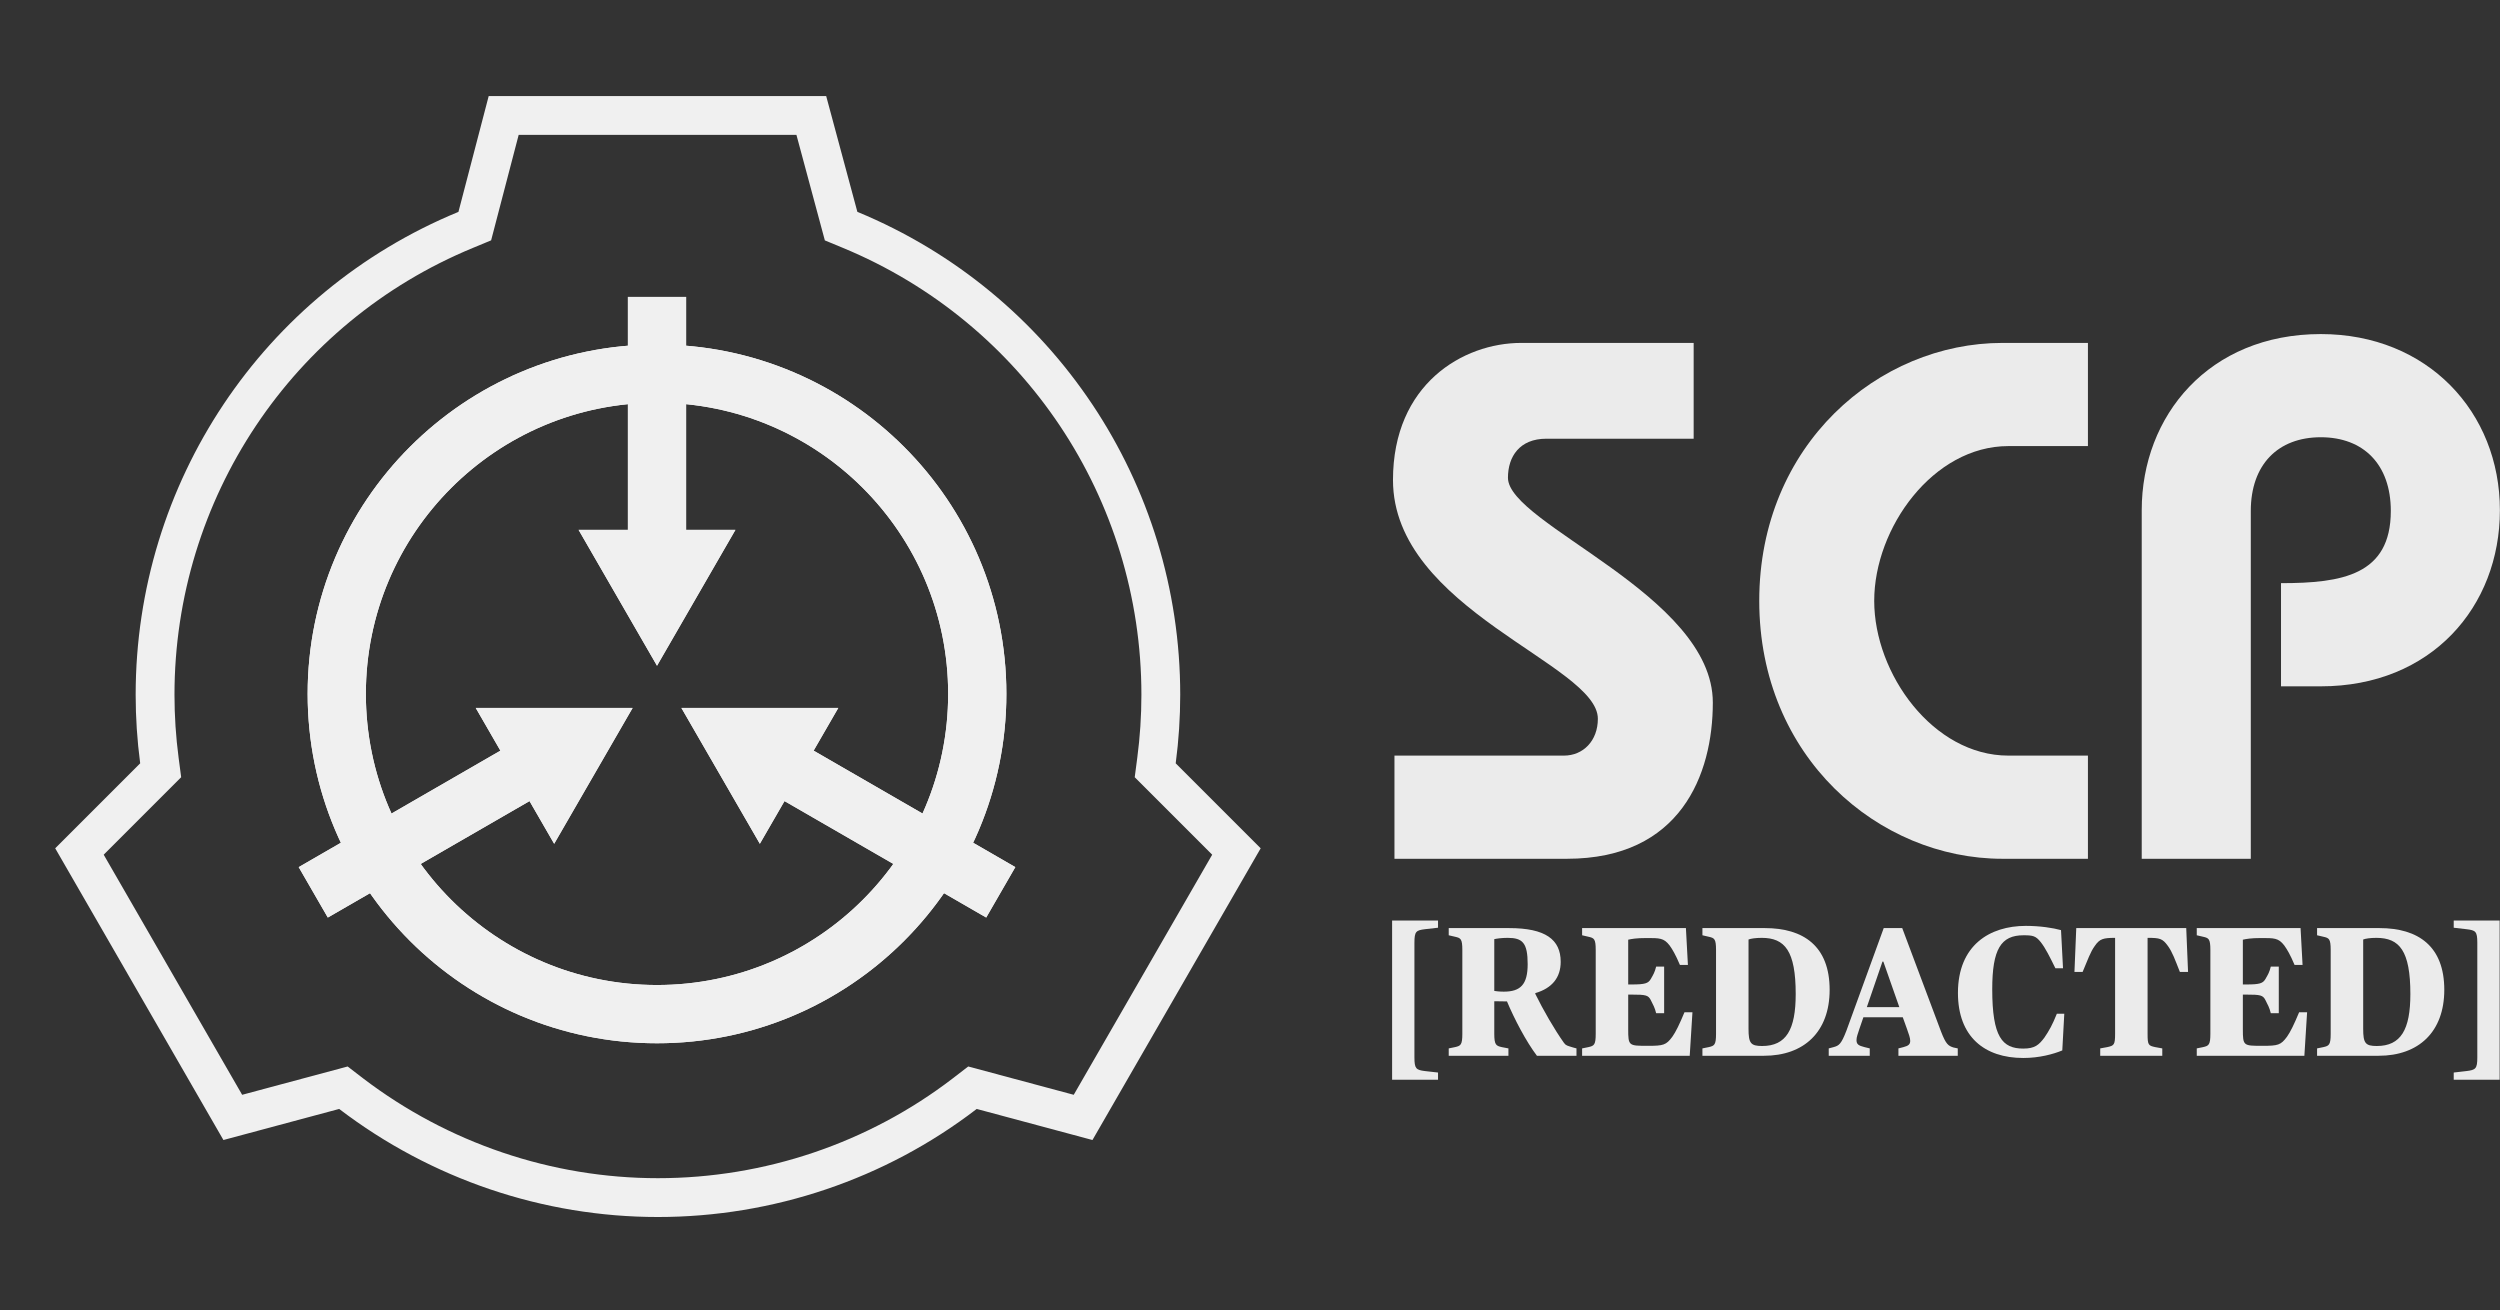 <?xml version="1.0" encoding="UTF-8" standalone="no"?>
<!DOCTYPE svg PUBLIC "-//W3C//DTD SVG 1.1//EN" "http://www.w3.org/Graphics/SVG/1.1/DTD/svg11.dtd">
<svg width="100%" height="100%" viewBox="0 0 977 512" version="1.1" xmlns="http://www.w3.org/2000/svg" xmlns:xlink="http://www.w3.org/1999/xlink" xml:space="preserve" xmlns:serif="http://www.serif.com/" style="fill-rule:evenodd;clip-rule:evenodd;">
    <rect x="0" y="0" width="977" height="512" fill="#333333" stroke="none"/>
    <g transform="matrix(1,0,0,1,-448,-284)">
        <g id="SCPCB2_Logo_BAW.svg" transform="matrix(1,0,0,1,704,540)">
            <g transform="matrix(1,0,0,1,-256,-256)">
                <clipPath id="_clip1">
                    <rect x="0" y="0" width="512" height="512"/>
                </clipPath>
                <g clip-path="url(#_clip1)">
                    <path id="outer" d="M196.836,45.132L317.061,45.132L328.704,88.367L332.284,89.85C405.861,120.305 453.647,191.871 453.647,271.515C453.647,280.087 453.082,288.696 451.959,297.191L451.455,301.022L483.199,332.766L423.276,436.683L380.041,425.078L376.972,427.44C342.611,453.799 300.362,468.021 257.126,468.021C213.891,468.021 171.793,453.723 137.28,427.44L134.208,425.078L90.973,436.683L31.05,332.766L62.794,301.022L62.29,297.191C61.167,288.658 60.602,280.087 60.602,271.515C60.602,191.871 108.389,120.191 181.965,89.85L185.545,88.367L196.836,45.132Z" style="fill:none;fill-rule:nonzero;stroke:rgb(240,240,240);stroke-width:15.17px;"/>
                    <circle id="inner" cx="256.759" cy="271.17" r="125.156" style="fill:none;stroke:rgb(240,240,240);stroke-width:22.76px;"/>
                    <path id="top" d="M245.381,116.053L245.381,207.076L226.114,207.076L256.759,260.172L287.403,207.076L268.136,207.076L268.135,116.053L245.418,116.053" style="fill:rgb(240,240,240);fill-rule:nonzero;"/>
                    <g id="right" transform="matrix(-0.5,0.866,-0.866,-0.5,619.978,184.396)">
                        <path d="M245.381,116.053L245.381,207.076L226.114,207.076L256.759,260.172L287.403,207.076L268.136,207.076L268.135,116.053L245.418,116.053" style="fill:rgb(240,240,240);fill-rule:nonzero;"/>
                    </g>
                    <g id="left" transform="matrix(0.5,0.866,0.866,-0.5,-106.461,184.396)">
                        <path d="M245.381,116.053L245.381,207.076L226.114,207.076L256.759,260.172L287.403,207.076L268.136,207.076L268.135,116.053L245.418,116.053" style="fill:rgb(240,240,240);fill-rule:nonzero;"/>
                    </g>
                    <circle id="inner1" serif:id="inner" cx="256.759" cy="271.17" r="125.156" style="fill:none;stroke:rgb(240,240,240);stroke-width:22.76px;"/>
                    <path id="top1" serif:id="top" d="M245.381,116.053L245.381,207.076L226.114,207.076L256.759,260.172L287.403,207.076L268.136,207.076L268.135,116.053L245.418,116.053" style="fill:rgb(240,240,240);fill-rule:nonzero;"/>
                    <g id="right1" serif:id="right" transform="matrix(-0.5,0.866,-0.866,-0.5,619.978,184.396)">
                        <path d="M245.381,116.053L245.381,207.076L226.114,207.076L256.759,260.172L287.403,207.076L268.136,207.076L268.135,116.053L245.418,116.053" style="fill:rgb(240,240,240);fill-rule:nonzero;"/>
                    </g>
                    <g id="left1" serif:id="left" transform="matrix(0.5,0.866,0.866,-0.5,-106.461,184.396)">
                        <path d="M245.381,116.053L245.381,207.076L226.114,207.076L256.759,260.172L287.403,207.076L268.136,207.076L268.135,116.053L245.418,116.053" style="fill:rgb(240,240,240);fill-rule:nonzero;"/>
                    </g>
                </g>
            </g>
        </g>
        <g transform="matrix(1,0,0,1,366.739,-225.881)">
            <path d="M743.144,643.892L675.752,643.892C653,643.892 625.64,660.02 625.64,697.46C625.64,748.148 705.704,769.46 705.704,790.772C705.704,799.412 699.944,805.172 692.456,805.172L626.216,805.172L626.216,845.492L693.608,845.492C737.96,845.492 750.632,812.66 750.632,784.436C750.632,742.388 670.568,714.74 670.568,696.596C670.568,688.244 675.176,681.332 685.544,681.332L743.144,681.332L743.144,643.892Z" style="fill:rgb(235,235,235);fill-rule:nonzero;"/>
            <path d="M897.224,643.892L863.816,643.892C815.432,643.892 768.776,683.636 768.776,744.692C768.776,805.748 815.432,845.492 863.816,845.492L897.224,845.492L897.224,805.172L866.12,805.172C836.744,805.172 813.704,773.204 813.704,744.692C813.704,716.18 836.744,684.212 866.12,684.212L897.224,684.212L897.224,643.892Z" style="fill:rgb(235,235,235);fill-rule:nonzero;"/>
            <path d="M960.872,845.492L960.872,709.556C960.872,691.412 971.528,680.756 988.232,680.756C1004.94,680.756 1015.59,691.412 1015.59,709.556C1015.59,734.612 996.584,737.78 972.68,737.78L972.68,778.1L988.232,778.1C1031.43,778.1 1058.22,746.996 1058.22,709.268C1058.22,670.964 1029.99,640.436 988.232,640.436C944.456,640.436 918.248,672.404 918.248,709.268L918.248,845.492L960.872,845.492Z" style="fill:rgb(235,235,235);fill-rule:nonzero;"/>
        </g>
        <g transform="matrix(0.985,0,0,1,378.12,-148.897)">
            <path d="M623.264,854.852L641.48,854.852L641.48,852.044L636.296,851.468C632.768,851.036 632.12,850.532 632.12,846.14L632.12,801.356C632.12,796.892 632.768,796.46 636.296,796.028L641.48,795.452L641.48,792.644L623.264,792.644L623.264,854.852Z" style="fill:rgb(235,235,235);fill-rule:nonzero;"/>
            <path d="M645.728,845.492L669.416,845.492L669.416,842.612L666.752,842.108C664.52,841.604 663.8,841.244 663.8,836.924L663.8,824.18C664.16,824.18 668.264,824.252 668.84,824.252C671.72,831.02 676.4,839.876 680.72,845.492L696.416,845.492L696.416,842.612L695.048,842.252C692.744,841.532 692.24,841.532 691.448,840.452C687.56,835.052 683.24,827.636 680.072,821.3L680.072,821.012C686.84,819.068 690.152,814.82 690.152,808.772C690.152,800.06 684.104,795.596 669.704,795.596L645.728,795.596L645.728,798.404L648.248,798.98C650.48,799.484 651.128,799.772 651.128,804.164L651.128,836.924C651.128,841.244 650.48,841.604 648.248,842.108L645.728,842.612L645.728,845.492ZM667.544,820.436C665.744,820.436 664.16,820.22 663.8,820.148L663.8,799.916C664.736,799.7 666.68,799.412 669.128,799.412C675.032,799.412 677.048,801.356 677.048,809.708C677.048,817.7 674.168,820.436 667.544,820.436Z" style="fill:rgb(235,235,235);fill-rule:nonzero;"/>
            <path d="M698.648,845.492L741.344,845.492L742.424,828.5L739.256,828.5C737.312,833.108 735.8,836.204 734.432,838.076C731.984,841.316 730.904,841.604 724.784,841.604C717.152,841.604 716.936,841.676 716.936,835.124L716.936,821.588L718.304,821.588C723.92,821.588 724.856,821.804 725.864,823.676C726.872,825.692 727.448,826.556 728.024,828.86L731.192,828.86L731.192,810.644L728.024,810.644C727.448,812.948 726.872,813.812 725.864,815.54C724.856,817.196 723.632,817.628 718.304,817.628L716.936,817.628L716.936,800.132C718.232,799.844 720.032,799.484 724.136,799.484C729.32,799.484 731.048,799.412 733.352,802.364C734.504,803.948 735.728,805.964 737.456,809.996L740.624,809.996L739.832,795.596L698.648,795.596L698.648,798.404L701.168,798.98C703.4,799.484 704.048,799.772 704.048,804.164L704.048,836.924C704.048,841.244 703.4,841.604 701.168,842.108L698.648,842.612L698.648,845.492Z" style="fill:rgb(235,235,235);fill-rule:nonzero;"/>
            <path d="M746.384,845.492L770.792,845.492C786.704,845.492 796.856,836.132 796.856,819.716C796.856,802.652 786.488,795.596 771.152,795.596L746.384,795.596L746.384,798.404L748.904,798.98C751.136,799.484 751.784,799.772 751.784,804.164L751.784,836.924C751.784,841.244 751.136,841.604 748.904,842.108L746.384,842.612L746.384,845.492ZM770.072,841.676C765.536,841.676 764.672,840.596 764.672,834.908L764.672,800.06C765.536,799.7 767.48,799.412 769.928,799.412C779.072,799.412 783.392,804.452 783.392,821.372C783.392,835.268 779.648,841.676 770.072,841.676Z" style="fill:rgb(235,235,235);fill-rule:nonzero;"/>
            <path d="M796.496,845.492L812.768,845.492L812.768,842.612L810.68,842.108C808.448,841.532 807.512,841.1 807.512,839.372C807.512,838.148 808.016,836.996 808.664,834.98L810.248,830.444L825.872,830.444L827.528,834.98C828.248,837.068 828.824,838.436 828.824,839.66C828.824,841.028 828.104,841.604 826.16,842.108L824.144,842.612L824.144,845.492L847.688,845.492L847.688,842.612L845.96,842.252C843.944,841.604 843.008,841.028 841.064,836.06L825.656,795.596L818.312,795.596L803.48,835.772C801.464,840.884 800.6,841.532 798.44,842.108L796.496,842.612L796.496,845.492ZM817.808,808.7L818.168,808.7L824.504,826.484L811.616,826.484L817.808,808.7Z" style="fill:rgb(235,235,235);fill-rule:nonzero;"/>
            <path d="M873.68,846.356C880.088,846.356 885.632,844.844 889.16,843.404L889.952,829.076L887,829.076C885.2,833.468 883.976,835.628 882.032,838.436C879.872,841.244 878.288,842.684 873.68,842.684C865.328,842.684 861.368,838.148 861.368,819.5C861.368,803.804 864.824,798.404 873.752,798.404C877.496,798.404 878.648,798.62 880.664,801.14C882.536,803.516 884.192,806.828 886.424,811.292L889.448,811.292L888.656,796.388C885.488,795.524 880.304,794.732 874.688,794.732C860.36,794.732 847.76,802.292 847.76,820.94C847.76,838.076 858.344,846.356 873.68,846.356Z" style="fill:rgb(235,235,235);fill-rule:nonzero;"/>
            <path d="M904.208,845.492L928.832,845.492L928.832,842.612L926.024,842.108C923.288,841.532 923,841.244 923,836.924L923,799.412C927.824,799.412 928.904,799.628 931.064,802.58C932.864,805.028 933.872,807.908 935.816,812.732L939.056,812.732L938.336,795.596L894.704,795.596L893.984,812.732L897.224,812.732C899.312,807.908 900.248,805.028 902.048,802.58C903.992,799.772 905.432,799.412 910.112,799.412L910.112,836.924C910.112,841.244 909.68,841.532 907.016,842.108L904.208,842.612L904.208,845.492Z" style="fill:rgb(235,235,235);fill-rule:nonzero;"/>
            <path d="M942.512,845.492L985.208,845.492L986.288,828.5L983.12,828.5C981.176,833.108 979.664,836.204 978.296,838.076C975.848,841.316 974.768,841.604 968.648,841.604C961.016,841.604 960.8,841.676 960.8,835.124L960.8,821.588L962.168,821.588C967.784,821.588 968.72,821.804 969.728,823.676C970.736,825.692 971.312,826.556 971.888,828.86L975.056,828.86L975.056,810.644L971.888,810.644C971.312,812.948 970.736,813.812 969.728,815.54C968.72,817.196 967.496,817.628 962.168,817.628L960.8,817.628L960.8,800.132C962.096,799.844 963.896,799.484 968,799.484C973.184,799.484 974.912,799.412 977.216,802.364C978.368,803.948 979.592,805.964 981.32,809.996L984.488,809.996L983.696,795.596L942.512,795.596L942.512,798.404L945.032,798.98C947.264,799.484 947.912,799.772 947.912,804.164L947.912,836.924C947.912,841.244 947.264,841.604 945.032,842.108L942.512,842.612L942.512,845.492Z" style="fill:rgb(235,235,235);fill-rule:nonzero;"/>
            <path d="M990.248,845.492L1014.66,845.492C1030.57,845.492 1040.72,836.132 1040.72,819.716C1040.72,802.652 1030.35,795.596 1015.02,795.596L990.248,795.596L990.248,798.404L992.768,798.98C995,799.484 995.648,799.772 995.648,804.164L995.648,836.924C995.648,841.244 995,841.604 992.768,842.108L990.248,842.612L990.248,845.492ZM1013.94,841.676C1009.4,841.676 1008.54,840.596 1008.54,834.908L1008.54,800.06C1009.4,799.7 1011.34,799.412 1013.79,799.412C1022.94,799.412 1027.26,804.452 1027.26,821.372C1027.26,835.268 1023.51,841.676 1013.94,841.676Z" style="fill:rgb(235,235,235);fill-rule:nonzero;"/>
            <path d="M1062.68,792.644L1044.46,792.644L1044.46,795.452L1049.5,796.028C1053.18,796.46 1053.82,796.892 1053.82,801.356L1053.82,846.14C1053.82,850.532 1053.18,851.036 1049.5,851.468L1044.46,852.044L1044.46,854.852L1062.68,854.852L1062.68,792.644Z" style="fill:rgb(235,235,235);fill-rule:nonzero;"/>
        </g>
    </g>
</svg>